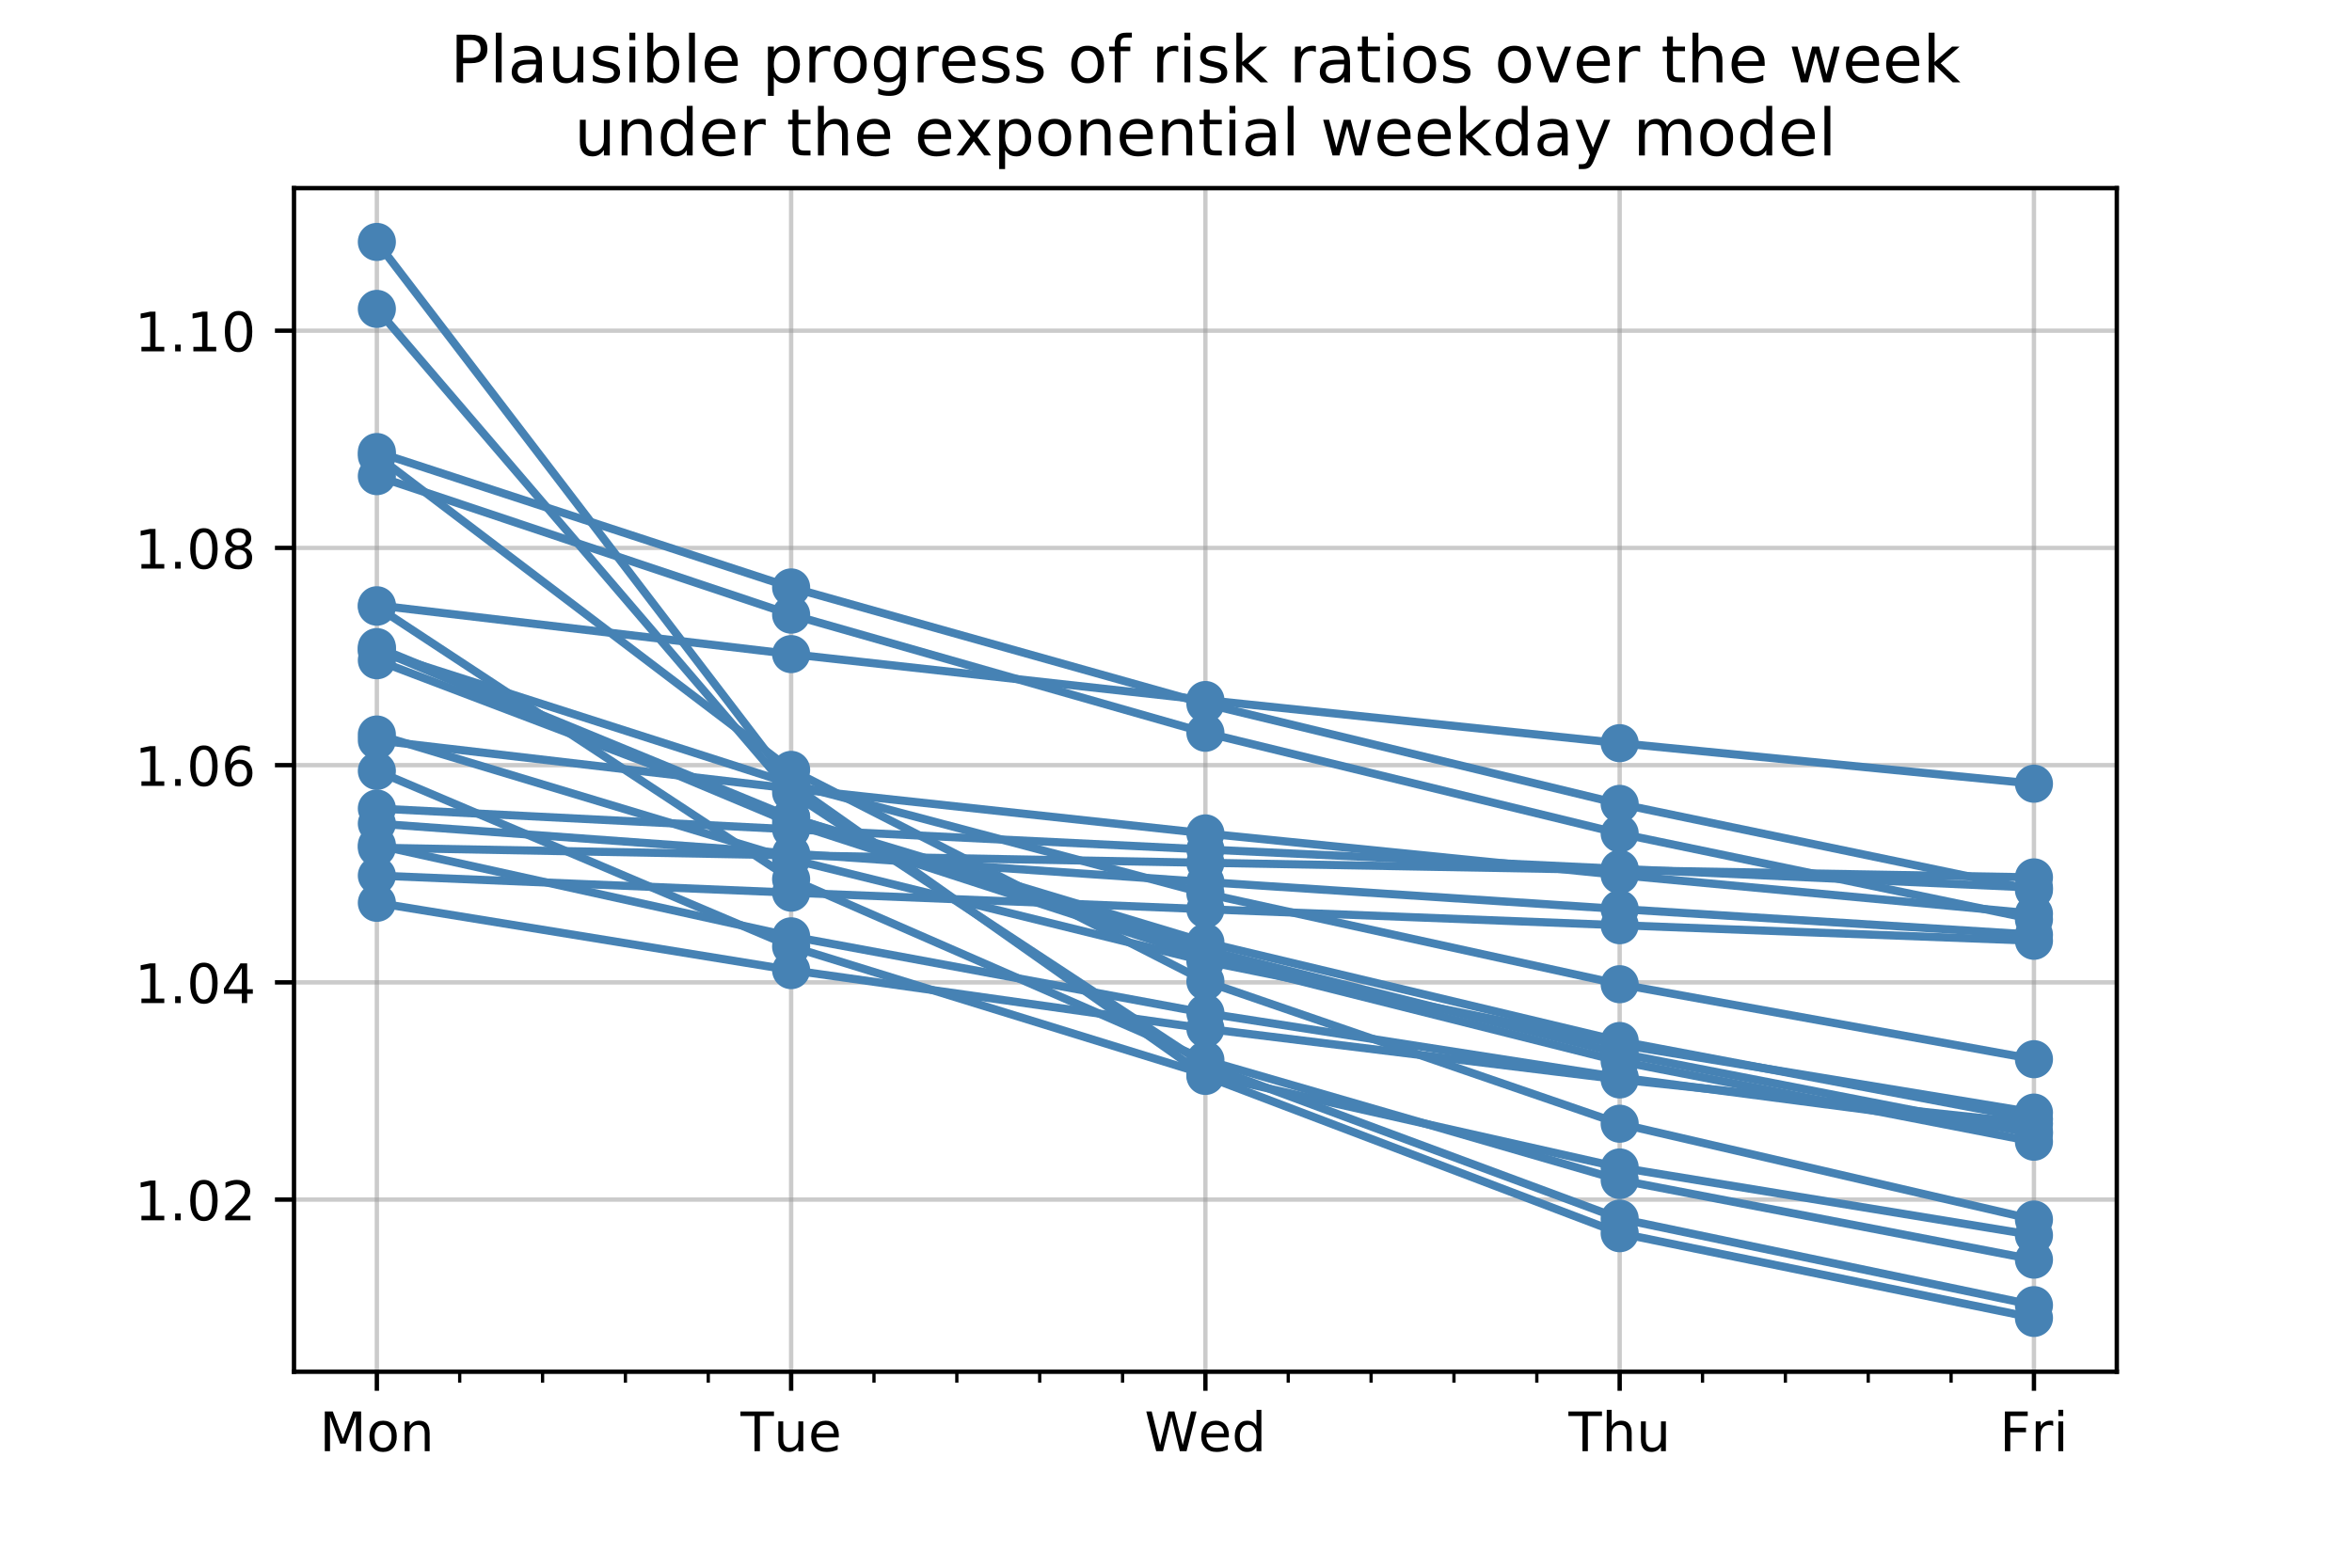 <?xml version="1.0" encoding="utf-8" standalone="no"?>
<!DOCTYPE svg PUBLIC "-//W3C//DTD SVG 1.1//EN"
  "http://www.w3.org/Graphics/SVG/1.1/DTD/svg11.dtd">
<!-- Created with matplotlib (https://matplotlib.org/) -->
<svg height="288pt" version="1.1" viewBox="0 0 432 288" width="432pt" xmlns="http://www.w3.org/2000/svg" xmlns:xlink="http://www.w3.org/1999/xlink">
 <defs>
  <style type="text/css">
*{stroke-linecap:butt;stroke-linejoin:round;}
  </style>
 </defs>
 <g id="figure_1">
  <g id="patch_1">
   <path d="M 0 288 
L 432 288 
L 432 0 
L 0 0 
z
" style="fill:#ffffff;"/>
  </g>
  <g id="axes_1">
   <g id="patch_2">
    <path d="M 54 252 
L 388.8 252 
L 388.8 34.56 
L 54 34.56 
z
" style="fill:#ffffff;"/>
   </g>
   <g id="matplotlib.axis_1">
    <g id="xtick_1">
     <g id="line2d_1">
      <path clip-path="url(#pcffd475260)" d="M 69.218 252 
L 69.218 34.56 
" style="fill:none;stroke:#999999;stroke-linecap:square;stroke-opacity:0.5;stroke-width:0.8;"/>
     </g>
     <g id="line2d_2">
      <defs>
       <path d="M 0 0 
L 0 3.5 
" id="mde6281bf82" style="stroke:#000000;stroke-width:0.8;"/>
      </defs>
      <g>
       <use style="stroke:#000000;stroke-width:0.8;" x="69.218" xlink:href="#mde6281bf82" y="252"/>
      </g>
     </g>
     <g id="text_1">
      <!-- Mon -->
      <defs>
       <path d="M 9.812 72.906 
L 24.516 72.906 
L 43.109 23.297 
L 61.812 72.906 
L 76.516 72.906 
L 76.516 0 
L 66.891 0 
L 66.891 64.016 
L 48.094 14.016 
L 38.188 14.016 
L 19.391 64.016 
L 19.391 0 
L 9.812 0 
z
" id="DejaVuSans-77"/>
       <path d="M 30.609 48.391 
Q 23.391 48.391 19.188 42.75 
Q 14.984 37.109 14.984 27.297 
Q 14.984 17.484 19.156 11.844 
Q 23.344 6.203 30.609 6.203 
Q 37.797 6.203 41.984 11.859 
Q 46.188 17.531 46.188 27.297 
Q 46.188 37.016 41.984 42.703 
Q 37.797 48.391 30.609 48.391 
z
M 30.609 56 
Q 42.328 56 49.016 48.375 
Q 55.719 40.766 55.719 27.297 
Q 55.719 13.875 49.016 6.219 
Q 42.328 -1.422 30.609 -1.422 
Q 18.844 -1.422 12.172 6.219 
Q 5.516 13.875 5.516 27.297 
Q 5.516 40.766 12.172 48.375 
Q 18.844 56 30.609 56 
z
" id="DejaVuSans-111"/>
       <path d="M 54.891 33.016 
L 54.891 0 
L 45.906 0 
L 45.906 32.719 
Q 45.906 40.484 42.875 44.328 
Q 39.844 48.188 33.797 48.188 
Q 26.516 48.188 22.312 43.547 
Q 18.109 38.922 18.109 30.906 
L 18.109 0 
L 9.078 0 
L 9.078 54.688 
L 18.109 54.688 
L 18.109 46.188 
Q 21.344 51.125 25.703 53.562 
Q 30.078 56 35.797 56 
Q 45.219 56 50.047 50.172 
Q 54.891 44.344 54.891 33.016 
z
" id="DejaVuSans-110"/>
      </defs>
      <g transform="translate(58.676 266.598)scale(0.1 -0.1)">
       <use xlink:href="#DejaVuSans-77"/>
       <use x="86.279" xlink:href="#DejaVuSans-111"/>
       <use x="147.461" xlink:href="#DejaVuSans-110"/>
      </g>
     </g>
    </g>
    <g id="xtick_2">
     <g id="line2d_3">
      <path clip-path="url(#pcffd475260)" d="M 145.309 252 
L 145.309 34.56 
" style="fill:none;stroke:#999999;stroke-linecap:square;stroke-opacity:0.5;stroke-width:0.8;"/>
     </g>
     <g id="line2d_4">
      <g>
       <use style="stroke:#000000;stroke-width:0.8;" x="145.309" xlink:href="#mde6281bf82" y="252"/>
      </g>
     </g>
     <g id="text_2">
      <!-- Tue -->
      <defs>
       <path d="M -0.297 72.906 
L 61.375 72.906 
L 61.375 64.594 
L 35.5 64.594 
L 35.5 0 
L 25.594 0 
L 25.594 64.594 
L -0.297 64.594 
z
" id="DejaVuSans-84"/>
       <path d="M 8.5 21.578 
L 8.5 54.688 
L 17.484 54.688 
L 17.484 21.922 
Q 17.484 14.156 20.5 10.266 
Q 23.531 6.391 29.594 6.391 
Q 36.859 6.391 41.078 11.031 
Q 45.312 15.672 45.312 23.688 
L 45.312 54.688 
L 54.297 54.688 
L 54.297 0 
L 45.312 0 
L 45.312 8.406 
Q 42.047 3.422 37.719 1 
Q 33.406 -1.422 27.688 -1.422 
Q 18.266 -1.422 13.375 4.438 
Q 8.5 10.297 8.5 21.578 
z
M 31.109 56 
z
" id="DejaVuSans-117"/>
       <path d="M 56.203 29.594 
L 56.203 25.203 
L 14.891 25.203 
Q 15.484 15.922 20.484 11.062 
Q 25.484 6.203 34.422 6.203 
Q 39.594 6.203 44.453 7.469 
Q 49.312 8.734 54.109 11.281 
L 54.109 2.781 
Q 49.266 0.734 44.188 -0.344 
Q 39.109 -1.422 33.891 -1.422 
Q 20.797 -1.422 13.156 6.188 
Q 5.516 13.812 5.516 26.812 
Q 5.516 40.234 12.766 48.109 
Q 20.016 56 32.328 56 
Q 43.359 56 49.781 48.891 
Q 56.203 41.797 56.203 29.594 
z
M 47.219 32.234 
Q 47.125 39.594 43.094 43.984 
Q 39.062 48.391 32.422 48.391 
Q 24.906 48.391 20.391 44.141 
Q 15.875 39.891 15.188 32.172 
z
" id="DejaVuSans-101"/>
      </defs>
      <g transform="translate(136.022 266.598)scale(0.1 -0.1)">
       <use xlink:href="#DejaVuSans-84"/>
       <use x="60.85" xlink:href="#DejaVuSans-117"/>
       <use x="124.229" xlink:href="#DejaVuSans-101"/>
      </g>
     </g>
    </g>
    <g id="xtick_3">
     <g id="line2d_5">
      <path clip-path="url(#pcffd475260)" d="M 221.4 252 
L 221.4 34.56 
" style="fill:none;stroke:#999999;stroke-linecap:square;stroke-opacity:0.5;stroke-width:0.8;"/>
     </g>
     <g id="line2d_6">
      <g>
       <use style="stroke:#000000;stroke-width:0.8;" x="221.4" xlink:href="#mde6281bf82" y="252"/>
      </g>
     </g>
     <g id="text_3">
      <!-- Wed -->
      <defs>
       <path d="M 3.328 72.906 
L 13.281 72.906 
L 28.609 11.281 
L 43.891 72.906 
L 54.984 72.906 
L 70.312 11.281 
L 85.594 72.906 
L 95.609 72.906 
L 77.297 0 
L 64.891 0 
L 49.516 63.281 
L 33.984 0 
L 21.578 0 
z
" id="DejaVuSans-87"/>
       <path d="M 45.406 46.391 
L 45.406 75.984 
L 54.391 75.984 
L 54.391 0 
L 45.406 0 
L 45.406 8.203 
Q 42.578 3.328 38.25 0.953 
Q 33.938 -1.422 27.875 -1.422 
Q 17.969 -1.422 11.734 6.484 
Q 5.516 14.406 5.516 27.297 
Q 5.516 40.188 11.734 48.094 
Q 17.969 56 27.875 56 
Q 33.938 56 38.25 53.625 
Q 42.578 51.266 45.406 46.391 
z
M 14.797 27.297 
Q 14.797 17.391 18.875 11.75 
Q 22.953 6.109 30.078 6.109 
Q 37.203 6.109 41.297 11.75 
Q 45.406 17.391 45.406 27.297 
Q 45.406 37.203 41.297 42.844 
Q 37.203 48.484 30.078 48.484 
Q 22.953 48.484 18.875 42.844 
Q 14.797 37.203 14.797 27.297 
z
" id="DejaVuSans-100"/>
      </defs>
      <g transform="translate(210.209 266.598)scale(0.1 -0.1)">
       <use xlink:href="#DejaVuSans-87"/>
       <use x="98.799" xlink:href="#DejaVuSans-101"/>
       <use x="160.322" xlink:href="#DejaVuSans-100"/>
      </g>
     </g>
    </g>
    <g id="xtick_4">
     <g id="line2d_7">
      <path clip-path="url(#pcffd475260)" d="M 297.491 252 
L 297.491 34.56 
" style="fill:none;stroke:#999999;stroke-linecap:square;stroke-opacity:0.5;stroke-width:0.8;"/>
     </g>
     <g id="line2d_8">
      <g>
       <use style="stroke:#000000;stroke-width:0.8;" x="297.491" xlink:href="#mde6281bf82" y="252"/>
      </g>
     </g>
     <g id="text_4">
      <!-- Thu -->
      <defs>
       <path d="M 54.891 33.016 
L 54.891 0 
L 45.906 0 
L 45.906 32.719 
Q 45.906 40.484 42.875 44.328 
Q 39.844 48.188 33.797 48.188 
Q 26.516 48.188 22.312 43.547 
Q 18.109 38.922 18.109 30.906 
L 18.109 0 
L 9.078 0 
L 9.078 75.984 
L 18.109 75.984 
L 18.109 46.188 
Q 21.344 51.125 25.703 53.562 
Q 30.078 56 35.797 56 
Q 45.219 56 50.047 50.172 
Q 54.891 44.344 54.891 33.016 
z
" id="DejaVuSans-104"/>
      </defs>
      <g transform="translate(288.1 266.598)scale(0.1 -0.1)">
       <use xlink:href="#DejaVuSans-84"/>
       <use x="61.084" xlink:href="#DejaVuSans-104"/>
       <use x="124.463" xlink:href="#DejaVuSans-117"/>
      </g>
     </g>
    </g>
    <g id="xtick_5">
     <g id="line2d_9">
      <path clip-path="url(#pcffd475260)" d="M 373.582 252 
L 373.582 34.56 
" style="fill:none;stroke:#999999;stroke-linecap:square;stroke-opacity:0.5;stroke-width:0.8;"/>
     </g>
     <g id="line2d_10">
      <g>
       <use style="stroke:#000000;stroke-width:0.8;" x="373.582" xlink:href="#mde6281bf82" y="252"/>
      </g>
     </g>
     <g id="text_5">
      <!-- Fri -->
      <defs>
       <path d="M 9.812 72.906 
L 51.703 72.906 
L 51.703 64.594 
L 19.672 64.594 
L 19.672 43.109 
L 48.578 43.109 
L 48.578 34.812 
L 19.672 34.812 
L 19.672 0 
L 9.812 0 
z
" id="DejaVuSans-70"/>
       <path d="M 41.109 46.297 
Q 39.594 47.172 37.812 47.578 
Q 36.031 48 33.891 48 
Q 26.266 48 22.188 43.047 
Q 18.109 38.094 18.109 28.812 
L 18.109 0 
L 9.078 0 
L 9.078 54.688 
L 18.109 54.688 
L 18.109 46.188 
Q 20.953 51.172 25.484 53.578 
Q 30.031 56 36.531 56 
Q 37.453 56 38.578 55.875 
Q 39.703 55.766 41.062 55.516 
z
" id="DejaVuSans-114"/>
       <path d="M 9.422 54.688 
L 18.406 54.688 
L 18.406 0 
L 9.422 0 
z
M 9.422 75.984 
L 18.406 75.984 
L 18.406 64.594 
L 9.422 64.594 
z
" id="DejaVuSans-105"/>
      </defs>
      <g transform="translate(367.267 266.598)scale(0.1 -0.1)">
       <use xlink:href="#DejaVuSans-70"/>
       <use x="57.41" xlink:href="#DejaVuSans-114"/>
       <use x="98.523" xlink:href="#DejaVuSans-105"/>
      </g>
     </g>
    </g>
    <g id="xtick_6">
     <g id="line2d_11">
      <defs>
       <path d="M 0 0 
L 0 2 
" id="m2913e147e5" style="stroke:#000000;stroke-width:0.6;"/>
      </defs>
      <g>
       <use style="stroke:#000000;stroke-width:0.6;" x="84.436" xlink:href="#m2913e147e5" y="252"/>
      </g>
     </g>
    </g>
    <g id="xtick_7">
     <g id="line2d_12">
      <g>
       <use style="stroke:#000000;stroke-width:0.6;" x="99.655" xlink:href="#m2913e147e5" y="252"/>
      </g>
     </g>
    </g>
    <g id="xtick_8">
     <g id="line2d_13">
      <g>
       <use style="stroke:#000000;stroke-width:0.6;" x="114.873" xlink:href="#m2913e147e5" y="252"/>
      </g>
     </g>
    </g>
    <g id="xtick_9">
     <g id="line2d_14">
      <g>
       <use style="stroke:#000000;stroke-width:0.6;" x="130.091" xlink:href="#m2913e147e5" y="252"/>
      </g>
     </g>
    </g>
    <g id="xtick_10">
     <g id="line2d_15">
      <g>
       <use style="stroke:#000000;stroke-width:0.6;" x="160.527" xlink:href="#m2913e147e5" y="252"/>
      </g>
     </g>
    </g>
    <g id="xtick_11">
     <g id="line2d_16">
      <g>
       <use style="stroke:#000000;stroke-width:0.6;" x="175.745" xlink:href="#m2913e147e5" y="252"/>
      </g>
     </g>
    </g>
    <g id="xtick_12">
     <g id="line2d_17">
      <g>
       <use style="stroke:#000000;stroke-width:0.6;" x="190.964" xlink:href="#m2913e147e5" y="252"/>
      </g>
     </g>
    </g>
    <g id="xtick_13">
     <g id="line2d_18">
      <g>
       <use style="stroke:#000000;stroke-width:0.6;" x="206.182" xlink:href="#m2913e147e5" y="252"/>
      </g>
     </g>
    </g>
    <g id="xtick_14">
     <g id="line2d_19">
      <g>
       <use style="stroke:#000000;stroke-width:0.6;" x="236.618" xlink:href="#m2913e147e5" y="252"/>
      </g>
     </g>
    </g>
    <g id="xtick_15">
     <g id="line2d_20">
      <g>
       <use style="stroke:#000000;stroke-width:0.6;" x="251.836" xlink:href="#m2913e147e5" y="252"/>
      </g>
     </g>
    </g>
    <g id="xtick_16">
     <g id="line2d_21">
      <g>
       <use style="stroke:#000000;stroke-width:0.6;" x="267.055" xlink:href="#m2913e147e5" y="252"/>
      </g>
     </g>
    </g>
    <g id="xtick_17">
     <g id="line2d_22">
      <g>
       <use style="stroke:#000000;stroke-width:0.6;" x="282.273" xlink:href="#m2913e147e5" y="252"/>
      </g>
     </g>
    </g>
    <g id="xtick_18">
     <g id="line2d_23">
      <g>
       <use style="stroke:#000000;stroke-width:0.6;" x="312.709" xlink:href="#m2913e147e5" y="252"/>
      </g>
     </g>
    </g>
    <g id="xtick_19">
     <g id="line2d_24">
      <g>
       <use style="stroke:#000000;stroke-width:0.6;" x="327.927" xlink:href="#m2913e147e5" y="252"/>
      </g>
     </g>
    </g>
    <g id="xtick_20">
     <g id="line2d_25">
      <g>
       <use style="stroke:#000000;stroke-width:0.6;" x="343.145" xlink:href="#m2913e147e5" y="252"/>
      </g>
     </g>
    </g>
    <g id="xtick_21">
     <g id="line2d_26">
      <g>
       <use style="stroke:#000000;stroke-width:0.6;" x="358.364" xlink:href="#m2913e147e5" y="252"/>
      </g>
     </g>
    </g>
   </g>
   <g id="matplotlib.axis_2">
    <g id="ytick_1">
     <g id="line2d_27">
      <path clip-path="url(#pcffd475260)" d="M 54 220.38 
L 388.8 220.38 
" style="fill:none;stroke:#999999;stroke-linecap:square;stroke-opacity:0.5;stroke-width:0.8;"/>
     </g>
     <g id="line2d_28">
      <defs>
       <path d="M 0 0 
L -3.5 0 
" id="m50e0209ac1" style="stroke:#000000;stroke-width:0.8;"/>
      </defs>
      <g>
       <use style="stroke:#000000;stroke-width:0.8;" x="54" xlink:href="#m50e0209ac1" y="220.38"/>
      </g>
     </g>
     <g id="text_6">
      <!-- 1.02 -->
      <defs>
       <path d="M 12.406 8.297 
L 28.516 8.297 
L 28.516 63.922 
L 10.984 60.406 
L 10.984 69.391 
L 28.422 72.906 
L 38.281 72.906 
L 38.281 8.297 
L 54.391 8.297 
L 54.391 0 
L 12.406 0 
z
" id="DejaVuSans-49"/>
       <path d="M 10.688 12.406 
L 21 12.406 
L 21 0 
L 10.688 0 
z
" id="DejaVuSans-46"/>
       <path d="M 31.781 66.406 
Q 24.172 66.406 20.328 58.906 
Q 16.5 51.422 16.5 36.375 
Q 16.5 21.391 20.328 13.891 
Q 24.172 6.391 31.781 6.391 
Q 39.453 6.391 43.281 13.891 
Q 47.125 21.391 47.125 36.375 
Q 47.125 51.422 43.281 58.906 
Q 39.453 66.406 31.781 66.406 
z
M 31.781 74.219 
Q 44.047 74.219 50.516 64.516 
Q 56.984 54.828 56.984 36.375 
Q 56.984 17.969 50.516 8.266 
Q 44.047 -1.422 31.781 -1.422 
Q 19.531 -1.422 13.062 8.266 
Q 6.594 17.969 6.594 36.375 
Q 6.594 54.828 13.062 64.516 
Q 19.531 74.219 31.781 74.219 
z
" id="DejaVuSans-48"/>
       <path d="M 19.188 8.297 
L 53.609 8.297 
L 53.609 0 
L 7.328 0 
L 7.328 8.297 
Q 12.938 14.109 22.625 23.891 
Q 32.328 33.688 34.812 36.531 
Q 39.547 41.844 41.422 45.531 
Q 43.312 49.219 43.312 52.781 
Q 43.312 58.594 39.234 62.25 
Q 35.156 65.922 28.609 65.922 
Q 23.969 65.922 18.812 64.312 
Q 13.672 62.703 7.812 59.422 
L 7.812 69.391 
Q 13.766 71.781 18.938 73 
Q 24.125 74.219 28.422 74.219 
Q 39.75 74.219 46.484 68.547 
Q 53.219 62.891 53.219 53.422 
Q 53.219 48.922 51.531 44.891 
Q 49.859 40.875 45.406 35.406 
Q 44.188 33.984 37.641 27.219 
Q 31.109 20.453 19.188 8.297 
z
" id="DejaVuSans-50"/>
      </defs>
      <g transform="translate(24.734 224.179)scale(0.1 -0.1)">
       <use xlink:href="#DejaVuSans-49"/>
       <use x="63.623" xlink:href="#DejaVuSans-46"/>
       <use x="95.41" xlink:href="#DejaVuSans-48"/>
       <use x="159.033" xlink:href="#DejaVuSans-50"/>
      </g>
     </g>
    </g>
    <g id="ytick_2">
     <g id="line2d_29">
      <path clip-path="url(#pcffd475260)" d="M 54 180.472 
L 388.8 180.472 
" style="fill:none;stroke:#999999;stroke-linecap:square;stroke-opacity:0.5;stroke-width:0.8;"/>
     </g>
     <g id="line2d_30">
      <g>
       <use style="stroke:#000000;stroke-width:0.8;" x="54" xlink:href="#m50e0209ac1" y="180.472"/>
      </g>
     </g>
     <g id="text_7">
      <!-- 1.04 -->
      <defs>
       <path d="M 37.797 64.312 
L 12.891 25.391 
L 37.797 25.391 
z
M 35.203 72.906 
L 47.609 72.906 
L 47.609 25.391 
L 58.016 25.391 
L 58.016 17.188 
L 47.609 17.188 
L 47.609 0 
L 37.797 0 
L 37.797 17.188 
L 4.891 17.188 
L 4.891 26.703 
z
" id="DejaVuSans-52"/>
      </defs>
      <g transform="translate(24.734 184.271)scale(0.1 -0.1)">
       <use xlink:href="#DejaVuSans-49"/>
       <use x="63.623" xlink:href="#DejaVuSans-46"/>
       <use x="95.41" xlink:href="#DejaVuSans-48"/>
       <use x="159.033" xlink:href="#DejaVuSans-52"/>
      </g>
     </g>
    </g>
    <g id="ytick_3">
     <g id="line2d_31">
      <path clip-path="url(#pcffd475260)" d="M 54 140.565 
L 388.8 140.565 
" style="fill:none;stroke:#999999;stroke-linecap:square;stroke-opacity:0.5;stroke-width:0.8;"/>
     </g>
     <g id="line2d_32">
      <g>
       <use style="stroke:#000000;stroke-width:0.8;" x="54" xlink:href="#m50e0209ac1" y="140.565"/>
      </g>
     </g>
     <g id="text_8">
      <!-- 1.06 -->
      <defs>
       <path d="M 33.016 40.375 
Q 26.375 40.375 22.484 35.828 
Q 18.609 31.297 18.609 23.391 
Q 18.609 15.531 22.484 10.953 
Q 26.375 6.391 33.016 6.391 
Q 39.656 6.391 43.531 10.953 
Q 47.406 15.531 47.406 23.391 
Q 47.406 31.297 43.531 35.828 
Q 39.656 40.375 33.016 40.375 
z
M 52.594 71.297 
L 52.594 62.312 
Q 48.875 64.062 45.094 64.984 
Q 41.312 65.922 37.594 65.922 
Q 27.828 65.922 22.672 59.328 
Q 17.531 52.734 16.797 39.406 
Q 19.672 43.656 24.016 45.922 
Q 28.375 48.188 33.594 48.188 
Q 44.578 48.188 50.953 41.516 
Q 57.328 34.859 57.328 23.391 
Q 57.328 12.156 50.688 5.359 
Q 44.047 -1.422 33.016 -1.422 
Q 20.359 -1.422 13.672 8.266 
Q 6.984 17.969 6.984 36.375 
Q 6.984 53.656 15.188 63.938 
Q 23.391 74.219 37.203 74.219 
Q 40.922 74.219 44.703 73.484 
Q 48.484 72.75 52.594 71.297 
z
" id="DejaVuSans-54"/>
      </defs>
      <g transform="translate(24.734 144.364)scale(0.1 -0.1)">
       <use xlink:href="#DejaVuSans-49"/>
       <use x="63.623" xlink:href="#DejaVuSans-46"/>
       <use x="95.41" xlink:href="#DejaVuSans-48"/>
       <use x="159.033" xlink:href="#DejaVuSans-54"/>
      </g>
     </g>
    </g>
    <g id="ytick_4">
     <g id="line2d_33">
      <path clip-path="url(#pcffd475260)" d="M 54 100.657 
L 388.8 100.657 
" style="fill:none;stroke:#999999;stroke-linecap:square;stroke-opacity:0.5;stroke-width:0.8;"/>
     </g>
     <g id="line2d_34">
      <g>
       <use style="stroke:#000000;stroke-width:0.8;" x="54" xlink:href="#m50e0209ac1" y="100.657"/>
      </g>
     </g>
     <g id="text_9">
      <!-- 1.08 -->
      <defs>
       <path d="M 31.781 34.625 
Q 24.75 34.625 20.719 30.859 
Q 16.703 27.094 16.703 20.516 
Q 16.703 13.922 20.719 10.156 
Q 24.75 6.391 31.781 6.391 
Q 38.812 6.391 42.859 10.172 
Q 46.922 13.969 46.922 20.516 
Q 46.922 27.094 42.891 30.859 
Q 38.875 34.625 31.781 34.625 
z
M 21.922 38.812 
Q 15.578 40.375 12.031 44.719 
Q 8.5 49.078 8.5 55.328 
Q 8.5 64.062 14.719 69.141 
Q 20.953 74.219 31.781 74.219 
Q 42.672 74.219 48.875 69.141 
Q 55.078 64.062 55.078 55.328 
Q 55.078 49.078 51.531 44.719 
Q 48 40.375 41.703 38.812 
Q 48.828 37.156 52.797 32.312 
Q 56.781 27.484 56.781 20.516 
Q 56.781 9.906 50.312 4.234 
Q 43.844 -1.422 31.781 -1.422 
Q 19.734 -1.422 13.25 4.234 
Q 6.781 9.906 6.781 20.516 
Q 6.781 27.484 10.781 32.312 
Q 14.797 37.156 21.922 38.812 
z
M 18.312 54.391 
Q 18.312 48.734 21.844 45.562 
Q 25.391 42.391 31.781 42.391 
Q 38.141 42.391 41.719 45.562 
Q 45.312 48.734 45.312 54.391 
Q 45.312 60.062 41.719 63.234 
Q 38.141 66.406 31.781 66.406 
Q 25.391 66.406 21.844 63.234 
Q 18.312 60.062 18.312 54.391 
z
" id="DejaVuSans-56"/>
      </defs>
      <g transform="translate(24.734 104.456)scale(0.1 -0.1)">
       <use xlink:href="#DejaVuSans-49"/>
       <use x="63.623" xlink:href="#DejaVuSans-46"/>
       <use x="95.41" xlink:href="#DejaVuSans-48"/>
       <use x="159.033" xlink:href="#DejaVuSans-56"/>
      </g>
     </g>
    </g>
    <g id="ytick_5">
     <g id="line2d_35">
      <path clip-path="url(#pcffd475260)" d="M 54 60.75 
L 388.8 60.75 
" style="fill:none;stroke:#999999;stroke-linecap:square;stroke-opacity:0.5;stroke-width:0.8;"/>
     </g>
     <g id="line2d_36">
      <g>
       <use style="stroke:#000000;stroke-width:0.8;" x="54" xlink:href="#m50e0209ac1" y="60.75"/>
      </g>
     </g>
     <g id="text_10">
      <!-- 1.10 -->
      <g transform="translate(24.734 64.549)scale(0.1 -0.1)">
       <use xlink:href="#DejaVuSans-49"/>
       <use x="63.623" xlink:href="#DejaVuSans-46"/>
       <use x="95.41" xlink:href="#DejaVuSans-49"/>
       <use x="159.033" xlink:href="#DejaVuSans-48"/>
      </g>
     </g>
    </g>
   </g>
   <g id="line2d_37">
    <path clip-path="url(#pcffd475260)" d="M 69.218 165.859 
L 145.309 178.223 
L 221.4 188.968 
L 297.491 198.306 
L 373.582 206.421 
" style="fill:none;stroke:#4682b4;stroke-linecap:square;stroke-width:1.5;"/>
    <defs>
     <path d="M 0 3 
C 0.796 3 1.559 2.684 2.121 2.121 
C 2.684 1.559 3 0.796 3 0 
C 3 -0.796 2.684 -1.559 2.121 -2.121 
C 1.559 -2.684 0.796 -3 0 -3 
C -0.796 -3 -1.559 -2.684 -2.121 -2.121 
C -2.684 -1.559 -3 -0.796 -3 0 
C -3 0.796 -2.684 1.559 -2.121 2.121 
C -1.559 2.684 -0.796 3 0 3 
z
" id="m3d08ab1d81" style="stroke:#4682b4;"/>
    </defs>
    <g clip-path="url(#pcffd475260)">
     <use style="fill:#4682b4;stroke:#4682b4;" x="69.218" xlink:href="#m3d08ab1d81" y="165.859"/>
     <use style="fill:#4682b4;stroke:#4682b4;" x="145.309" xlink:href="#m3d08ab1d81" y="178.223"/>
     <use style="fill:#4682b4;stroke:#4682b4;" x="221.4" xlink:href="#m3d08ab1d81" y="188.968"/>
     <use style="fill:#4682b4;stroke:#4682b4;" x="297.491" xlink:href="#m3d08ab1d81" y="198.306"/>
     <use style="fill:#4682b4;stroke:#4682b4;" x="373.582" xlink:href="#m3d08ab1d81" y="206.421"/>
    </g>
   </g>
   <g id="line2d_38">
    <path clip-path="url(#pcffd475260)" d="M 69.218 134.938 
L 145.309 157.857 
L 221.4 176.585 
L 297.491 191.889 
L 373.582 204.394 
" style="fill:none;stroke:#4682b4;stroke-linecap:square;stroke-width:1.5;"/>
    <g clip-path="url(#pcffd475260)">
     <use style="fill:#4682b4;stroke:#4682b4;" x="69.218" xlink:href="#m3d08ab1d81" y="134.938"/>
     <use style="fill:#4682b4;stroke:#4682b4;" x="145.309" xlink:href="#m3d08ab1d81" y="157.857"/>
     <use style="fill:#4682b4;stroke:#4682b4;" x="221.4" xlink:href="#m3d08ab1d81" y="176.585"/>
     <use style="fill:#4682b4;stroke:#4682b4;" x="297.491" xlink:href="#m3d08ab1d81" y="191.889"/>
     <use style="fill:#4682b4;stroke:#4682b4;" x="373.582" xlink:href="#m3d08ab1d81" y="204.394"/>
    </g>
   </g>
   <g id="line2d_39">
    <path clip-path="url(#pcffd475260)" d="M 69.218 119.611 
L 145.309 143.993 
L 221.4 164.149 
L 297.491 180.811 
L 373.582 194.586 
" style="fill:none;stroke:#4682b4;stroke-linecap:square;stroke-width:1.5;"/>
    <g clip-path="url(#pcffd475260)">
     <use style="fill:#4682b4;stroke:#4682b4;" x="69.218" xlink:href="#m3d08ab1d81" y="119.611"/>
     <use style="fill:#4682b4;stroke:#4682b4;" x="145.309" xlink:href="#m3d08ab1d81" y="143.993"/>
     <use style="fill:#4682b4;stroke:#4682b4;" x="221.4" xlink:href="#m3d08ab1d81" y="164.149"/>
     <use style="fill:#4682b4;stroke:#4682b4;" x="297.491" xlink:href="#m3d08ab1d81" y="180.811"/>
     <use style="fill:#4682b4;stroke:#4682b4;" x="373.582" xlink:href="#m3d08ab1d81" y="194.586"/>
    </g>
   </g>
   <g id="line2d_40">
    <path clip-path="url(#pcffd475260)" d="M 69.218 87.472 
L 145.309 112.918 
L 221.4 134.617 
L 297.491 153.122 
L 373.582 168.901 
" style="fill:none;stroke:#4682b4;stroke-linecap:square;stroke-width:1.5;"/>
    <g clip-path="url(#pcffd475260)">
     <use style="fill:#4682b4;stroke:#4682b4;" x="69.218" xlink:href="#m3d08ab1d81" y="87.472"/>
     <use style="fill:#4682b4;stroke:#4682b4;" x="145.309" xlink:href="#m3d08ab1d81" y="112.918"/>
     <use style="fill:#4682b4;stroke:#4682b4;" x="221.4" xlink:href="#m3d08ab1d81" y="134.617"/>
     <use style="fill:#4682b4;stroke:#4682b4;" x="297.491" xlink:href="#m3d08ab1d81" y="153.122"/>
     <use style="fill:#4682b4;stroke:#4682b4;" x="373.582" xlink:href="#m3d08ab1d81" y="168.901"/>
    </g>
   </g>
   <g id="line2d_41">
    <path clip-path="url(#pcffd475260)" d="M 69.218 111.454 
L 145.309 161.509 
L 221.4 194.73 
L 297.491 216.778 
L 373.582 231.411 
" style="fill:none;stroke:#4682b4;stroke-linecap:square;stroke-width:1.5;"/>
    <g clip-path="url(#pcffd475260)">
     <use style="fill:#4682b4;stroke:#4682b4;" x="69.218" xlink:href="#m3d08ab1d81" y="111.454"/>
     <use style="fill:#4682b4;stroke:#4682b4;" x="145.309" xlink:href="#m3d08ab1d81" y="161.509"/>
     <use style="fill:#4682b4;stroke:#4682b4;" x="221.4" xlink:href="#m3d08ab1d81" y="194.73"/>
     <use style="fill:#4682b4;stroke:#4682b4;" x="297.491" xlink:href="#m3d08ab1d81" y="216.778"/>
     <use style="fill:#4682b4;stroke:#4682b4;" x="373.582" xlink:href="#m3d08ab1d81" y="231.411"/>
    </g>
   </g>
   <g id="line2d_42">
    <path clip-path="url(#pcffd475260)" d="M 69.218 118.881 
L 145.309 150.164 
L 221.4 174.526 
L 297.491 193.498 
L 373.582 208.273 
" style="fill:none;stroke:#4682b4;stroke-linecap:square;stroke-width:1.5;"/>
    <g clip-path="url(#pcffd475260)">
     <use style="fill:#4682b4;stroke:#4682b4;" x="69.218" xlink:href="#m3d08ab1d81" y="118.881"/>
     <use style="fill:#4682b4;stroke:#4682b4;" x="145.309" xlink:href="#m3d08ab1d81" y="150.164"/>
     <use style="fill:#4682b4;stroke:#4682b4;" x="221.4" xlink:href="#m3d08ab1d81" y="174.526"/>
     <use style="fill:#4682b4;stroke:#4682b4;" x="297.491" xlink:href="#m3d08ab1d81" y="193.498"/>
     <use style="fill:#4682b4;stroke:#4682b4;" x="373.582" xlink:href="#m3d08ab1d81" y="208.273"/>
    </g>
   </g>
   <g id="line2d_43">
    <path clip-path="url(#pcffd475260)" d="M 69.218 121.294 
L 145.309 150.207 
L 221.4 173.106 
L 297.491 191.241 
L 373.582 205.604 
" style="fill:none;stroke:#4682b4;stroke-linecap:square;stroke-width:1.5;"/>
    <g clip-path="url(#pcffd475260)">
     <use style="fill:#4682b4;stroke:#4682b4;" x="69.218" xlink:href="#m3d08ab1d81" y="121.294"/>
     <use style="fill:#4682b4;stroke:#4682b4;" x="145.309" xlink:href="#m3d08ab1d81" y="150.207"/>
     <use style="fill:#4682b4;stroke:#4682b4;" x="221.4" xlink:href="#m3d08ab1d81" y="173.106"/>
     <use style="fill:#4682b4;stroke:#4682b4;" x="297.491" xlink:href="#m3d08ab1d81" y="191.241"/>
     <use style="fill:#4682b4;stroke:#4682b4;" x="373.582" xlink:href="#m3d08ab1d81" y="205.604"/>
    </g>
   </g>
   <g id="line2d_44">
    <path clip-path="url(#pcffd475260)" d="M 69.218 83.044 
L 145.309 107.916 
L 221.4 129.298 
L 297.491 147.68 
L 373.582 163.482 
" style="fill:none;stroke:#4682b4;stroke-linecap:square;stroke-width:1.5;"/>
    <g clip-path="url(#pcffd475260)">
     <use style="fill:#4682b4;stroke:#4682b4;" x="69.218" xlink:href="#m3d08ab1d81" y="83.044"/>
     <use style="fill:#4682b4;stroke:#4682b4;" x="145.309" xlink:href="#m3d08ab1d81" y="107.916"/>
     <use style="fill:#4682b4;stroke:#4682b4;" x="221.4" xlink:href="#m3d08ab1d81" y="129.298"/>
     <use style="fill:#4682b4;stroke:#4682b4;" x="297.491" xlink:href="#m3d08ab1d81" y="147.68"/>
     <use style="fill:#4682b4;stroke:#4682b4;" x="373.582" xlink:href="#m3d08ab1d81" y="163.482"/>
    </g>
   </g>
   <g id="line2d_45">
    <path clip-path="url(#pcffd475260)" d="M 69.218 151.304 
L 145.309 156.809 
L 221.4 162.037 
L 297.491 167.001 
L 373.582 171.713 
" style="fill:none;stroke:#4682b4;stroke-linecap:square;stroke-width:1.5;"/>
    <g clip-path="url(#pcffd475260)">
     <use style="fill:#4682b4;stroke:#4682b4;" x="69.218" xlink:href="#m3d08ab1d81" y="151.304"/>
     <use style="fill:#4682b4;stroke:#4682b4;" x="145.309" xlink:href="#m3d08ab1d81" y="156.809"/>
     <use style="fill:#4682b4;stroke:#4682b4;" x="221.4" xlink:href="#m3d08ab1d81" y="162.037"/>
     <use style="fill:#4682b4;stroke:#4682b4;" x="297.491" xlink:href="#m3d08ab1d81" y="167.001"/>
     <use style="fill:#4682b4;stroke:#4682b4;" x="373.582" xlink:href="#m3d08ab1d81" y="171.713"/>
    </g>
   </g>
   <g id="line2d_46">
    <path clip-path="url(#pcffd475260)" d="M 69.218 44.444 
L 145.309 144.023 
L 221.4 197.661 
L 297.491 226.553 
L 373.582 242.116 
" style="fill:none;stroke:#4682b4;stroke-linecap:square;stroke-width:1.5;"/>
    <g clip-path="url(#pcffd475260)">
     <use style="fill:#4682b4;stroke:#4682b4;" x="69.218" xlink:href="#m3d08ab1d81" y="44.444"/>
     <use style="fill:#4682b4;stroke:#4682b4;" x="145.309" xlink:href="#m3d08ab1d81" y="144.023"/>
     <use style="fill:#4682b4;stroke:#4682b4;" x="221.4" xlink:href="#m3d08ab1d81" y="197.661"/>
     <use style="fill:#4682b4;stroke:#4682b4;" x="297.491" xlink:href="#m3d08ab1d81" y="226.553"/>
     <use style="fill:#4682b4;stroke:#4682b4;" x="373.582" xlink:href="#m3d08ab1d81" y="242.116"/>
    </g>
   </g>
   <g id="line2d_47">
    <path clip-path="url(#pcffd475260)" d="M 69.218 83.712 
L 145.309 141.434 
L 221.4 180.287 
L 297.491 206.438 
L 373.582 224.041 
" style="fill:none;stroke:#4682b4;stroke-linecap:square;stroke-width:1.5;"/>
    <g clip-path="url(#pcffd475260)">
     <use style="fill:#4682b4;stroke:#4682b4;" x="69.218" xlink:href="#m3d08ab1d81" y="83.712"/>
     <use style="fill:#4682b4;stroke:#4682b4;" x="145.309" xlink:href="#m3d08ab1d81" y="141.434"/>
     <use style="fill:#4682b4;stroke:#4682b4;" x="221.4" xlink:href="#m3d08ab1d81" y="180.287"/>
     <use style="fill:#4682b4;stroke:#4682b4;" x="297.491" xlink:href="#m3d08ab1d81" y="206.438"/>
     <use style="fill:#4682b4;stroke:#4682b4;" x="373.582" xlink:href="#m3d08ab1d81" y="224.041"/>
    </g>
   </g>
   <g id="line2d_48">
    <path clip-path="url(#pcffd475260)" d="M 69.218 111.195 
L 145.309 120.168 
L 221.4 128.602 
L 297.491 136.527 
L 373.582 143.976 
" style="fill:none;stroke:#4682b4;stroke-linecap:square;stroke-width:1.5;"/>
    <g clip-path="url(#pcffd475260)">
     <use style="fill:#4682b4;stroke:#4682b4;" x="69.218" xlink:href="#m3d08ab1d81" y="111.195"/>
     <use style="fill:#4682b4;stroke:#4682b4;" x="145.309" xlink:href="#m3d08ab1d81" y="120.168"/>
     <use style="fill:#4682b4;stroke:#4682b4;" x="221.4" xlink:href="#m3d08ab1d81" y="128.602"/>
     <use style="fill:#4682b4;stroke:#4682b4;" x="297.491" xlink:href="#m3d08ab1d81" y="136.527"/>
     <use style="fill:#4682b4;stroke:#4682b4;" x="373.582" xlink:href="#m3d08ab1d81" y="143.976"/>
    </g>
   </g>
   <g id="line2d_49">
    <path clip-path="url(#pcffd475260)" d="M 69.218 119.26 
L 145.309 151.173 
L 221.4 175.864 
L 297.491 194.968 
L 373.582 209.749 
" style="fill:none;stroke:#4682b4;stroke-linecap:square;stroke-width:1.5;"/>
    <g clip-path="url(#pcffd475260)">
     <use style="fill:#4682b4;stroke:#4682b4;" x="69.218" xlink:href="#m3d08ab1d81" y="119.26"/>
     <use style="fill:#4682b4;stroke:#4682b4;" x="145.309" xlink:href="#m3d08ab1d81" y="151.173"/>
     <use style="fill:#4682b4;stroke:#4682b4;" x="221.4" xlink:href="#m3d08ab1d81" y="175.864"/>
     <use style="fill:#4682b4;stroke:#4682b4;" x="297.491" xlink:href="#m3d08ab1d81" y="194.968"/>
     <use style="fill:#4682b4;stroke:#4682b4;" x="373.582" xlink:href="#m3d08ab1d81" y="209.749"/>
    </g>
   </g>
   <g id="line2d_50">
    <path clip-path="url(#pcffd475260)" d="M 69.218 136.002 
L 145.309 144.87 
L 221.4 153.105 
L 297.491 160.753 
L 373.582 167.855 
" style="fill:none;stroke:#4682b4;stroke-linecap:square;stroke-width:1.5;"/>
    <g clip-path="url(#pcffd475260)">
     <use style="fill:#4682b4;stroke:#4682b4;" x="69.218" xlink:href="#m3d08ab1d81" y="136.002"/>
     <use style="fill:#4682b4;stroke:#4682b4;" x="145.309" xlink:href="#m3d08ab1d81" y="144.87"/>
     <use style="fill:#4682b4;stroke:#4682b4;" x="221.4" xlink:href="#m3d08ab1d81" y="153.105"/>
     <use style="fill:#4682b4;stroke:#4682b4;" x="297.491" xlink:href="#m3d08ab1d81" y="160.753"/>
     <use style="fill:#4682b4;stroke:#4682b4;" x="373.582" xlink:href="#m3d08ab1d81" y="167.855"/>
    </g>
   </g>
   <g id="line2d_51">
    <path clip-path="url(#pcffd475260)" d="M 69.218 160.851 
L 145.309 163.99 
L 221.4 167.031 
L 297.491 169.975 
L 373.582 172.827 
" style="fill:none;stroke:#4682b4;stroke-linecap:square;stroke-width:1.5;"/>
    <g clip-path="url(#pcffd475260)">
     <use style="fill:#4682b4;stroke:#4682b4;" x="69.218" xlink:href="#m3d08ab1d81" y="160.851"/>
     <use style="fill:#4682b4;stroke:#4682b4;" x="145.309" xlink:href="#m3d08ab1d81" y="163.99"/>
     <use style="fill:#4682b4;stroke:#4682b4;" x="221.4" xlink:href="#m3d08ab1d81" y="167.031"/>
     <use style="fill:#4682b4;stroke:#4682b4;" x="297.491" xlink:href="#m3d08ab1d81" y="169.975"/>
     <use style="fill:#4682b4;stroke:#4682b4;" x="373.582" xlink:href="#m3d08ab1d81" y="172.827"/>
    </g>
   </g>
   <g id="line2d_52">
    <path clip-path="url(#pcffd475260)" d="M 69.218 141.622 
L 145.309 173.878 
L 221.4 197.366 
L 297.491 214.47 
L 373.582 226.924 
" style="fill:none;stroke:#4682b4;stroke-linecap:square;stroke-width:1.5;"/>
    <g clip-path="url(#pcffd475260)">
     <use style="fill:#4682b4;stroke:#4682b4;" x="69.218" xlink:href="#m3d08ab1d81" y="141.622"/>
     <use style="fill:#4682b4;stroke:#4682b4;" x="145.309" xlink:href="#m3d08ab1d81" y="173.878"/>
     <use style="fill:#4682b4;stroke:#4682b4;" x="221.4" xlink:href="#m3d08ab1d81" y="197.366"/>
     <use style="fill:#4682b4;stroke:#4682b4;" x="297.491" xlink:href="#m3d08ab1d81" y="214.47"/>
     <use style="fill:#4682b4;stroke:#4682b4;" x="373.582" xlink:href="#m3d08ab1d81" y="226.924"/>
    </g>
   </g>
   <g id="line2d_53">
    <path clip-path="url(#pcffd475260)" d="M 69.218 155.252 
L 145.309 172.013 
L 221.4 186.099 
L 297.491 197.937 
L 373.582 207.886 
" style="fill:none;stroke:#4682b4;stroke-linecap:square;stroke-width:1.5;"/>
    <g clip-path="url(#pcffd475260)">
     <use style="fill:#4682b4;stroke:#4682b4;" x="69.218" xlink:href="#m3d08ab1d81" y="155.252"/>
     <use style="fill:#4682b4;stroke:#4682b4;" x="145.309" xlink:href="#m3d08ab1d81" y="172.013"/>
     <use style="fill:#4682b4;stroke:#4682b4;" x="221.4" xlink:href="#m3d08ab1d81" y="186.099"/>
     <use style="fill:#4682b4;stroke:#4682b4;" x="297.491" xlink:href="#m3d08ab1d81" y="197.937"/>
     <use style="fill:#4682b4;stroke:#4682b4;" x="373.582" xlink:href="#m3d08ab1d81" y="207.886"/>
    </g>
   </g>
   <g id="line2d_54">
    <path clip-path="url(#pcffd475260)" d="M 69.218 56.748 
L 145.309 145.598 
L 221.4 195.663 
L 297.491 223.873 
L 373.582 239.769 
" style="fill:none;stroke:#4682b4;stroke-linecap:square;stroke-width:1.5;"/>
    <g clip-path="url(#pcffd475260)">
     <use style="fill:#4682b4;stroke:#4682b4;" x="69.218" xlink:href="#m3d08ab1d81" y="56.748"/>
     <use style="fill:#4682b4;stroke:#4682b4;" x="145.309" xlink:href="#m3d08ab1d81" y="145.598"/>
     <use style="fill:#4682b4;stroke:#4682b4;" x="221.4" xlink:href="#m3d08ab1d81" y="195.663"/>
     <use style="fill:#4682b4;stroke:#4682b4;" x="297.491" xlink:href="#m3d08ab1d81" y="223.873"/>
     <use style="fill:#4682b4;stroke:#4682b4;" x="373.582" xlink:href="#m3d08ab1d81" y="239.769"/>
    </g>
   </g>
   <g id="line2d_55">
    <path clip-path="url(#pcffd475260)" d="M 69.218 148.533 
L 145.309 152.359 
L 221.4 156.054 
L 297.491 159.622 
L 373.582 163.068 
" style="fill:none;stroke:#4682b4;stroke-linecap:square;stroke-width:1.5;"/>
    <g clip-path="url(#pcffd475260)">
     <use style="fill:#4682b4;stroke:#4682b4;" x="69.218" xlink:href="#m3d08ab1d81" y="148.533"/>
     <use style="fill:#4682b4;stroke:#4682b4;" x="145.309" xlink:href="#m3d08ab1d81" y="152.359"/>
     <use style="fill:#4682b4;stroke:#4682b4;" x="221.4" xlink:href="#m3d08ab1d81" y="156.054"/>
     <use style="fill:#4682b4;stroke:#4682b4;" x="297.491" xlink:href="#m3d08ab1d81" y="159.622"/>
     <use style="fill:#4682b4;stroke:#4682b4;" x="373.582" xlink:href="#m3d08ab1d81" y="163.068"/>
    </g>
   </g>
   <g id="line2d_56">
    <path clip-path="url(#pcffd475260)" d="M 69.218 155.74 
L 145.309 157.129 
L 221.4 158.499 
L 297.491 159.85 
L 373.582 161.184 
" style="fill:none;stroke:#4682b4;stroke-linecap:square;stroke-width:1.5;"/>
    <g clip-path="url(#pcffd475260)">
     <use style="fill:#4682b4;stroke:#4682b4;" x="69.218" xlink:href="#m3d08ab1d81" y="155.74"/>
     <use style="fill:#4682b4;stroke:#4682b4;" x="145.309" xlink:href="#m3d08ab1d81" y="157.129"/>
     <use style="fill:#4682b4;stroke:#4682b4;" x="221.4" xlink:href="#m3d08ab1d81" y="158.499"/>
     <use style="fill:#4682b4;stroke:#4682b4;" x="297.491" xlink:href="#m3d08ab1d81" y="159.85"/>
     <use style="fill:#4682b4;stroke:#4682b4;" x="373.582" xlink:href="#m3d08ab1d81" y="161.184"/>
    </g>
   </g>
   <g id="patch_3">
    <path d="M 54 252 
L 54 34.56 
" style="fill:none;stroke:#000000;stroke-linecap:square;stroke-linejoin:miter;stroke-width:0.8;"/>
   </g>
   <g id="patch_4">
    <path d="M 388.8 252 
L 388.8 34.56 
" style="fill:none;stroke:#000000;stroke-linecap:square;stroke-linejoin:miter;stroke-width:0.8;"/>
   </g>
   <g id="patch_5">
    <path d="M 54 252 
L 388.8 252 
" style="fill:none;stroke:#000000;stroke-linecap:square;stroke-linejoin:miter;stroke-width:0.8;"/>
   </g>
   <g id="patch_6">
    <path d="M 54 34.56 
L 388.8 34.56 
" style="fill:none;stroke:#000000;stroke-linecap:square;stroke-linejoin:miter;stroke-width:0.8;"/>
   </g>
   <g id="text_11">
    <!-- Plausible progress of risk ratios over the week -->
    <defs>
     <path d="M 19.672 64.797 
L 19.672 37.406 
L 32.078 37.406 
Q 38.969 37.406 42.719 40.969 
Q 46.484 44.531 46.484 51.125 
Q 46.484 57.672 42.719 61.234 
Q 38.969 64.797 32.078 64.797 
z
M 9.812 72.906 
L 32.078 72.906 
Q 44.344 72.906 50.609 67.359 
Q 56.891 61.812 56.891 51.125 
Q 56.891 40.328 50.609 34.812 
Q 44.344 29.297 32.078 29.297 
L 19.672 29.297 
L 19.672 0 
L 9.812 0 
z
" id="DejaVuSans-80"/>
     <path d="M 9.422 75.984 
L 18.406 75.984 
L 18.406 0 
L 9.422 0 
z
" id="DejaVuSans-108"/>
     <path d="M 34.281 27.484 
Q 23.391 27.484 19.188 25 
Q 14.984 22.516 14.984 16.5 
Q 14.984 11.719 18.141 8.906 
Q 21.297 6.109 26.703 6.109 
Q 34.188 6.109 38.703 11.406 
Q 43.219 16.703 43.219 25.484 
L 43.219 27.484 
z
M 52.203 31.203 
L 52.203 0 
L 43.219 0 
L 43.219 8.297 
Q 40.141 3.328 35.547 0.953 
Q 30.953 -1.422 24.312 -1.422 
Q 15.922 -1.422 10.953 3.297 
Q 6 8.016 6 15.922 
Q 6 25.141 12.172 29.828 
Q 18.359 34.516 30.609 34.516 
L 43.219 34.516 
L 43.219 35.406 
Q 43.219 41.609 39.141 45 
Q 35.062 48.391 27.688 48.391 
Q 23 48.391 18.547 47.266 
Q 14.109 46.141 10.016 43.891 
L 10.016 52.203 
Q 14.938 54.109 19.578 55.047 
Q 24.219 56 28.609 56 
Q 40.484 56 46.344 49.844 
Q 52.203 43.703 52.203 31.203 
z
" id="DejaVuSans-97"/>
     <path d="M 44.281 53.078 
L 44.281 44.578 
Q 40.484 46.531 36.375 47.5 
Q 32.281 48.484 27.875 48.484 
Q 21.188 48.484 17.844 46.438 
Q 14.5 44.391 14.5 40.281 
Q 14.5 37.156 16.891 35.375 
Q 19.281 33.594 26.516 31.984 
L 29.594 31.297 
Q 39.156 29.25 43.188 25.516 
Q 47.219 21.781 47.219 15.094 
Q 47.219 7.469 41.188 3.016 
Q 35.156 -1.422 24.609 -1.422 
Q 20.219 -1.422 15.453 -0.562 
Q 10.688 0.297 5.422 2 
L 5.422 11.281 
Q 10.406 8.688 15.234 7.391 
Q 20.062 6.109 24.812 6.109 
Q 31.156 6.109 34.562 8.281 
Q 37.984 10.453 37.984 14.406 
Q 37.984 18.062 35.516 20.016 
Q 33.062 21.969 24.703 23.781 
L 21.578 24.516 
Q 13.234 26.266 9.516 29.906 
Q 5.812 33.547 5.812 39.891 
Q 5.812 47.609 11.281 51.797 
Q 16.75 56 26.812 56 
Q 31.781 56 36.172 55.266 
Q 40.578 54.547 44.281 53.078 
z
" id="DejaVuSans-115"/>
     <path d="M 48.688 27.297 
Q 48.688 37.203 44.609 42.844 
Q 40.531 48.484 33.406 48.484 
Q 26.266 48.484 22.188 42.844 
Q 18.109 37.203 18.109 27.297 
Q 18.109 17.391 22.188 11.75 
Q 26.266 6.109 33.406 6.109 
Q 40.531 6.109 44.609 11.75 
Q 48.688 17.391 48.688 27.297 
z
M 18.109 46.391 
Q 20.953 51.266 25.266 53.625 
Q 29.594 56 35.594 56 
Q 45.562 56 51.781 48.094 
Q 58.016 40.188 58.016 27.297 
Q 58.016 14.406 51.781 6.484 
Q 45.562 -1.422 35.594 -1.422 
Q 29.594 -1.422 25.266 0.953 
Q 20.953 3.328 18.109 8.203 
L 18.109 0 
L 9.078 0 
L 9.078 75.984 
L 18.109 75.984 
z
" id="DejaVuSans-98"/>
     <path id="DejaVuSans-32"/>
     <path d="M 18.109 8.203 
L 18.109 -20.797 
L 9.078 -20.797 
L 9.078 54.688 
L 18.109 54.688 
L 18.109 46.391 
Q 20.953 51.266 25.266 53.625 
Q 29.594 56 35.594 56 
Q 45.562 56 51.781 48.094 
Q 58.016 40.188 58.016 27.297 
Q 58.016 14.406 51.781 6.484 
Q 45.562 -1.422 35.594 -1.422 
Q 29.594 -1.422 25.266 0.953 
Q 20.953 3.328 18.109 8.203 
z
M 48.688 27.297 
Q 48.688 37.203 44.609 42.844 
Q 40.531 48.484 33.406 48.484 
Q 26.266 48.484 22.188 42.844 
Q 18.109 37.203 18.109 27.297 
Q 18.109 17.391 22.188 11.75 
Q 26.266 6.109 33.406 6.109 
Q 40.531 6.109 44.609 11.75 
Q 48.688 17.391 48.688 27.297 
z
" id="DejaVuSans-112"/>
     <path d="M 45.406 27.984 
Q 45.406 37.75 41.375 43.109 
Q 37.359 48.484 30.078 48.484 
Q 22.859 48.484 18.828 43.109 
Q 14.797 37.75 14.797 27.984 
Q 14.797 18.266 18.828 12.891 
Q 22.859 7.516 30.078 7.516 
Q 37.359 7.516 41.375 12.891 
Q 45.406 18.266 45.406 27.984 
z
M 54.391 6.781 
Q 54.391 -7.172 48.188 -13.984 
Q 42 -20.797 29.203 -20.797 
Q 24.469 -20.797 20.266 -20.094 
Q 16.062 -19.391 12.109 -17.922 
L 12.109 -9.188 
Q 16.062 -11.328 19.922 -12.344 
Q 23.781 -13.375 27.781 -13.375 
Q 36.625 -13.375 41.016 -8.766 
Q 45.406 -4.156 45.406 5.172 
L 45.406 9.625 
Q 42.625 4.781 38.281 2.391 
Q 33.938 0 27.875 0 
Q 17.828 0 11.672 7.656 
Q 5.516 15.328 5.516 27.984 
Q 5.516 40.672 11.672 48.328 
Q 17.828 56 27.875 56 
Q 33.938 56 38.281 53.609 
Q 42.625 51.219 45.406 46.391 
L 45.406 54.688 
L 54.391 54.688 
z
" id="DejaVuSans-103"/>
     <path d="M 37.109 75.984 
L 37.109 68.5 
L 28.516 68.5 
Q 23.688 68.5 21.797 66.547 
Q 19.922 64.594 19.922 59.516 
L 19.922 54.688 
L 34.719 54.688 
L 34.719 47.703 
L 19.922 47.703 
L 19.922 0 
L 10.891 0 
L 10.891 47.703 
L 2.297 47.703 
L 2.297 54.688 
L 10.891 54.688 
L 10.891 58.5 
Q 10.891 67.625 15.141 71.797 
Q 19.391 75.984 28.609 75.984 
z
" id="DejaVuSans-102"/>
     <path d="M 9.078 75.984 
L 18.109 75.984 
L 18.109 31.109 
L 44.922 54.688 
L 56.391 54.688 
L 27.391 29.109 
L 57.625 0 
L 45.906 0 
L 18.109 26.703 
L 18.109 0 
L 9.078 0 
z
" id="DejaVuSans-107"/>
     <path d="M 18.312 70.219 
L 18.312 54.688 
L 36.812 54.688 
L 36.812 47.703 
L 18.312 47.703 
L 18.312 18.016 
Q 18.312 11.328 20.141 9.422 
Q 21.969 7.516 27.594 7.516 
L 36.812 7.516 
L 36.812 0 
L 27.594 0 
Q 17.188 0 13.234 3.875 
Q 9.281 7.766 9.281 18.016 
L 9.281 47.703 
L 2.688 47.703 
L 2.688 54.688 
L 9.281 54.688 
L 9.281 70.219 
z
" id="DejaVuSans-116"/>
     <path d="M 2.984 54.688 
L 12.5 54.688 
L 29.594 8.797 
L 46.688 54.688 
L 56.203 54.688 
L 35.688 0 
L 23.484 0 
z
" id="DejaVuSans-118"/>
     <path d="M 4.203 54.688 
L 13.188 54.688 
L 24.422 12.016 
L 35.594 54.688 
L 46.188 54.688 
L 57.422 12.016 
L 68.609 54.688 
L 77.594 54.688 
L 63.281 0 
L 52.688 0 
L 40.922 44.828 
L 29.109 0 
L 18.5 0 
z
" id="DejaVuSans-119"/>
    </defs>
    <g transform="translate(82.697 15.123)scale(0.12 -0.12)">
     <use xlink:href="#DejaVuSans-80"/>
     <use x="60.303" xlink:href="#DejaVuSans-108"/>
     <use x="88.086" xlink:href="#DejaVuSans-97"/>
     <use x="149.365" xlink:href="#DejaVuSans-117"/>
     <use x="212.744" xlink:href="#DejaVuSans-115"/>
     <use x="264.844" xlink:href="#DejaVuSans-105"/>
     <use x="292.627" xlink:href="#DejaVuSans-98"/>
     <use x="356.104" xlink:href="#DejaVuSans-108"/>
     <use x="383.887" xlink:href="#DejaVuSans-101"/>
     <use x="445.41" xlink:href="#DejaVuSans-32"/>
     <use x="477.197" xlink:href="#DejaVuSans-112"/>
     <use x="540.674" xlink:href="#DejaVuSans-114"/>
     <use x="581.756" xlink:href="#DejaVuSans-111"/>
     <use x="642.938" xlink:href="#DejaVuSans-103"/>
     <use x="706.414" xlink:href="#DejaVuSans-114"/>
     <use x="747.496" xlink:href="#DejaVuSans-101"/>
     <use x="809.02" xlink:href="#DejaVuSans-115"/>
     <use x="861.119" xlink:href="#DejaVuSans-115"/>
     <use x="913.219" xlink:href="#DejaVuSans-32"/>
     <use x="945.006" xlink:href="#DejaVuSans-111"/>
     <use x="1006.188" xlink:href="#DejaVuSans-102"/>
     <use x="1041.393" xlink:href="#DejaVuSans-32"/>
     <use x="1073.18" xlink:href="#DejaVuSans-114"/>
     <use x="1114.293" xlink:href="#DejaVuSans-105"/>
     <use x="1142.076" xlink:href="#DejaVuSans-115"/>
     <use x="1194.176" xlink:href="#DejaVuSans-107"/>
     <use x="1252.086" xlink:href="#DejaVuSans-32"/>
     <use x="1283.873" xlink:href="#DejaVuSans-114"/>
     <use x="1324.986" xlink:href="#DejaVuSans-97"/>
     <use x="1386.266" xlink:href="#DejaVuSans-116"/>
     <use x="1425.475" xlink:href="#DejaVuSans-105"/>
     <use x="1453.258" xlink:href="#DejaVuSans-111"/>
     <use x="1514.439" xlink:href="#DejaVuSans-115"/>
     <use x="1566.539" xlink:href="#DejaVuSans-32"/>
     <use x="1598.326" xlink:href="#DejaVuSans-111"/>
     <use x="1659.508" xlink:href="#DejaVuSans-118"/>
     <use x="1718.688" xlink:href="#DejaVuSans-101"/>
     <use x="1780.211" xlink:href="#DejaVuSans-114"/>
     <use x="1821.324" xlink:href="#DejaVuSans-32"/>
     <use x="1853.111" xlink:href="#DejaVuSans-116"/>
     <use x="1892.32" xlink:href="#DejaVuSans-104"/>
     <use x="1955.699" xlink:href="#DejaVuSans-101"/>
     <use x="2017.223" xlink:href="#DejaVuSans-32"/>
     <use x="2049.01" xlink:href="#DejaVuSans-119"/>
     <use x="2130.797" xlink:href="#DejaVuSans-101"/>
     <use x="2192.32" xlink:href="#DejaVuSans-101"/>
     <use x="2253.844" xlink:href="#DejaVuSans-107"/>
    </g>
    <!-- under the exponential weekday model -->
    <defs>
     <path d="M 54.891 54.688 
L 35.109 28.078 
L 55.906 0 
L 45.312 0 
L 29.391 21.484 
L 13.484 0 
L 2.875 0 
L 24.125 28.609 
L 4.688 54.688 
L 15.281 54.688 
L 29.781 35.203 
L 44.281 54.688 
z
" id="DejaVuSans-120"/>
     <path d="M 32.172 -5.078 
Q 28.375 -14.844 24.75 -17.812 
Q 21.141 -20.797 15.094 -20.797 
L 7.906 -20.797 
L 7.906 -13.281 
L 13.188 -13.281 
Q 16.891 -13.281 18.938 -11.516 
Q 21 -9.766 23.484 -3.219 
L 25.094 0.875 
L 2.984 54.688 
L 12.5 54.688 
L 29.594 11.922 
L 46.688 54.688 
L 56.203 54.688 
z
" id="DejaVuSans-121"/>
     <path d="M 52 44.188 
Q 55.375 50.25 60.062 53.125 
Q 64.75 56 71.094 56 
Q 79.641 56 84.281 50.016 
Q 88.922 44.047 88.922 33.016 
L 88.922 0 
L 79.891 0 
L 79.891 32.719 
Q 79.891 40.578 77.094 44.375 
Q 74.312 48.188 68.609 48.188 
Q 61.625 48.188 57.562 43.547 
Q 53.516 38.922 53.516 30.906 
L 53.516 0 
L 44.484 0 
L 44.484 32.719 
Q 44.484 40.625 41.703 44.406 
Q 38.922 48.188 33.109 48.188 
Q 26.219 48.188 22.156 43.531 
Q 18.109 38.875 18.109 30.906 
L 18.109 0 
L 9.078 0 
L 9.078 54.688 
L 18.109 54.688 
L 18.109 46.188 
Q 21.188 51.219 25.484 53.609 
Q 29.781 56 35.688 56 
Q 41.656 56 45.828 52.969 
Q 50 49.953 52 44.188 
z
" id="DejaVuSans-109"/>
    </defs>
    <g transform="translate(105.486 28.56)scale(0.12 -0.12)">
     <use xlink:href="#DejaVuSans-117"/>
     <use x="63.379" xlink:href="#DejaVuSans-110"/>
     <use x="126.758" xlink:href="#DejaVuSans-100"/>
     <use x="190.234" xlink:href="#DejaVuSans-101"/>
     <use x="251.758" xlink:href="#DejaVuSans-114"/>
     <use x="292.871" xlink:href="#DejaVuSans-32"/>
     <use x="324.658" xlink:href="#DejaVuSans-116"/>
     <use x="363.867" xlink:href="#DejaVuSans-104"/>
     <use x="427.246" xlink:href="#DejaVuSans-101"/>
     <use x="488.77" xlink:href="#DejaVuSans-32"/>
     <use x="520.557" xlink:href="#DejaVuSans-101"/>
     <use x="582.064" xlink:href="#DejaVuSans-120"/>
     <use x="641.244" xlink:href="#DejaVuSans-112"/>
     <use x="704.721" xlink:href="#DejaVuSans-111"/>
     <use x="765.902" xlink:href="#DejaVuSans-110"/>
     <use x="829.281" xlink:href="#DejaVuSans-101"/>
     <use x="890.805" xlink:href="#DejaVuSans-110"/>
     <use x="954.184" xlink:href="#DejaVuSans-116"/>
     <use x="993.393" xlink:href="#DejaVuSans-105"/>
     <use x="1021.176" xlink:href="#DejaVuSans-97"/>
     <use x="1082.455" xlink:href="#DejaVuSans-108"/>
     <use x="1110.238" xlink:href="#DejaVuSans-32"/>
     <use x="1142.025" xlink:href="#DejaVuSans-119"/>
     <use x="1223.812" xlink:href="#DejaVuSans-101"/>
     <use x="1285.336" xlink:href="#DejaVuSans-101"/>
     <use x="1346.859" xlink:href="#DejaVuSans-107"/>
     <use x="1404.77" xlink:href="#DejaVuSans-100"/>
     <use x="1468.246" xlink:href="#DejaVuSans-97"/>
     <use x="1529.525" xlink:href="#DejaVuSans-121"/>
     <use x="1588.705" xlink:href="#DejaVuSans-32"/>
     <use x="1620.492" xlink:href="#DejaVuSans-109"/>
     <use x="1717.904" xlink:href="#DejaVuSans-111"/>
     <use x="1779.086" xlink:href="#DejaVuSans-100"/>
     <use x="1842.562" xlink:href="#DejaVuSans-101"/>
     <use x="1904.086" xlink:href="#DejaVuSans-108"/>
    </g>
   </g>
  </g>
 </g>
 <defs>
  <clipPath id="pcffd475260">
   <rect height="217.44" width="334.8" x="54" y="34.56"/>
  </clipPath>
 </defs>
</svg>
